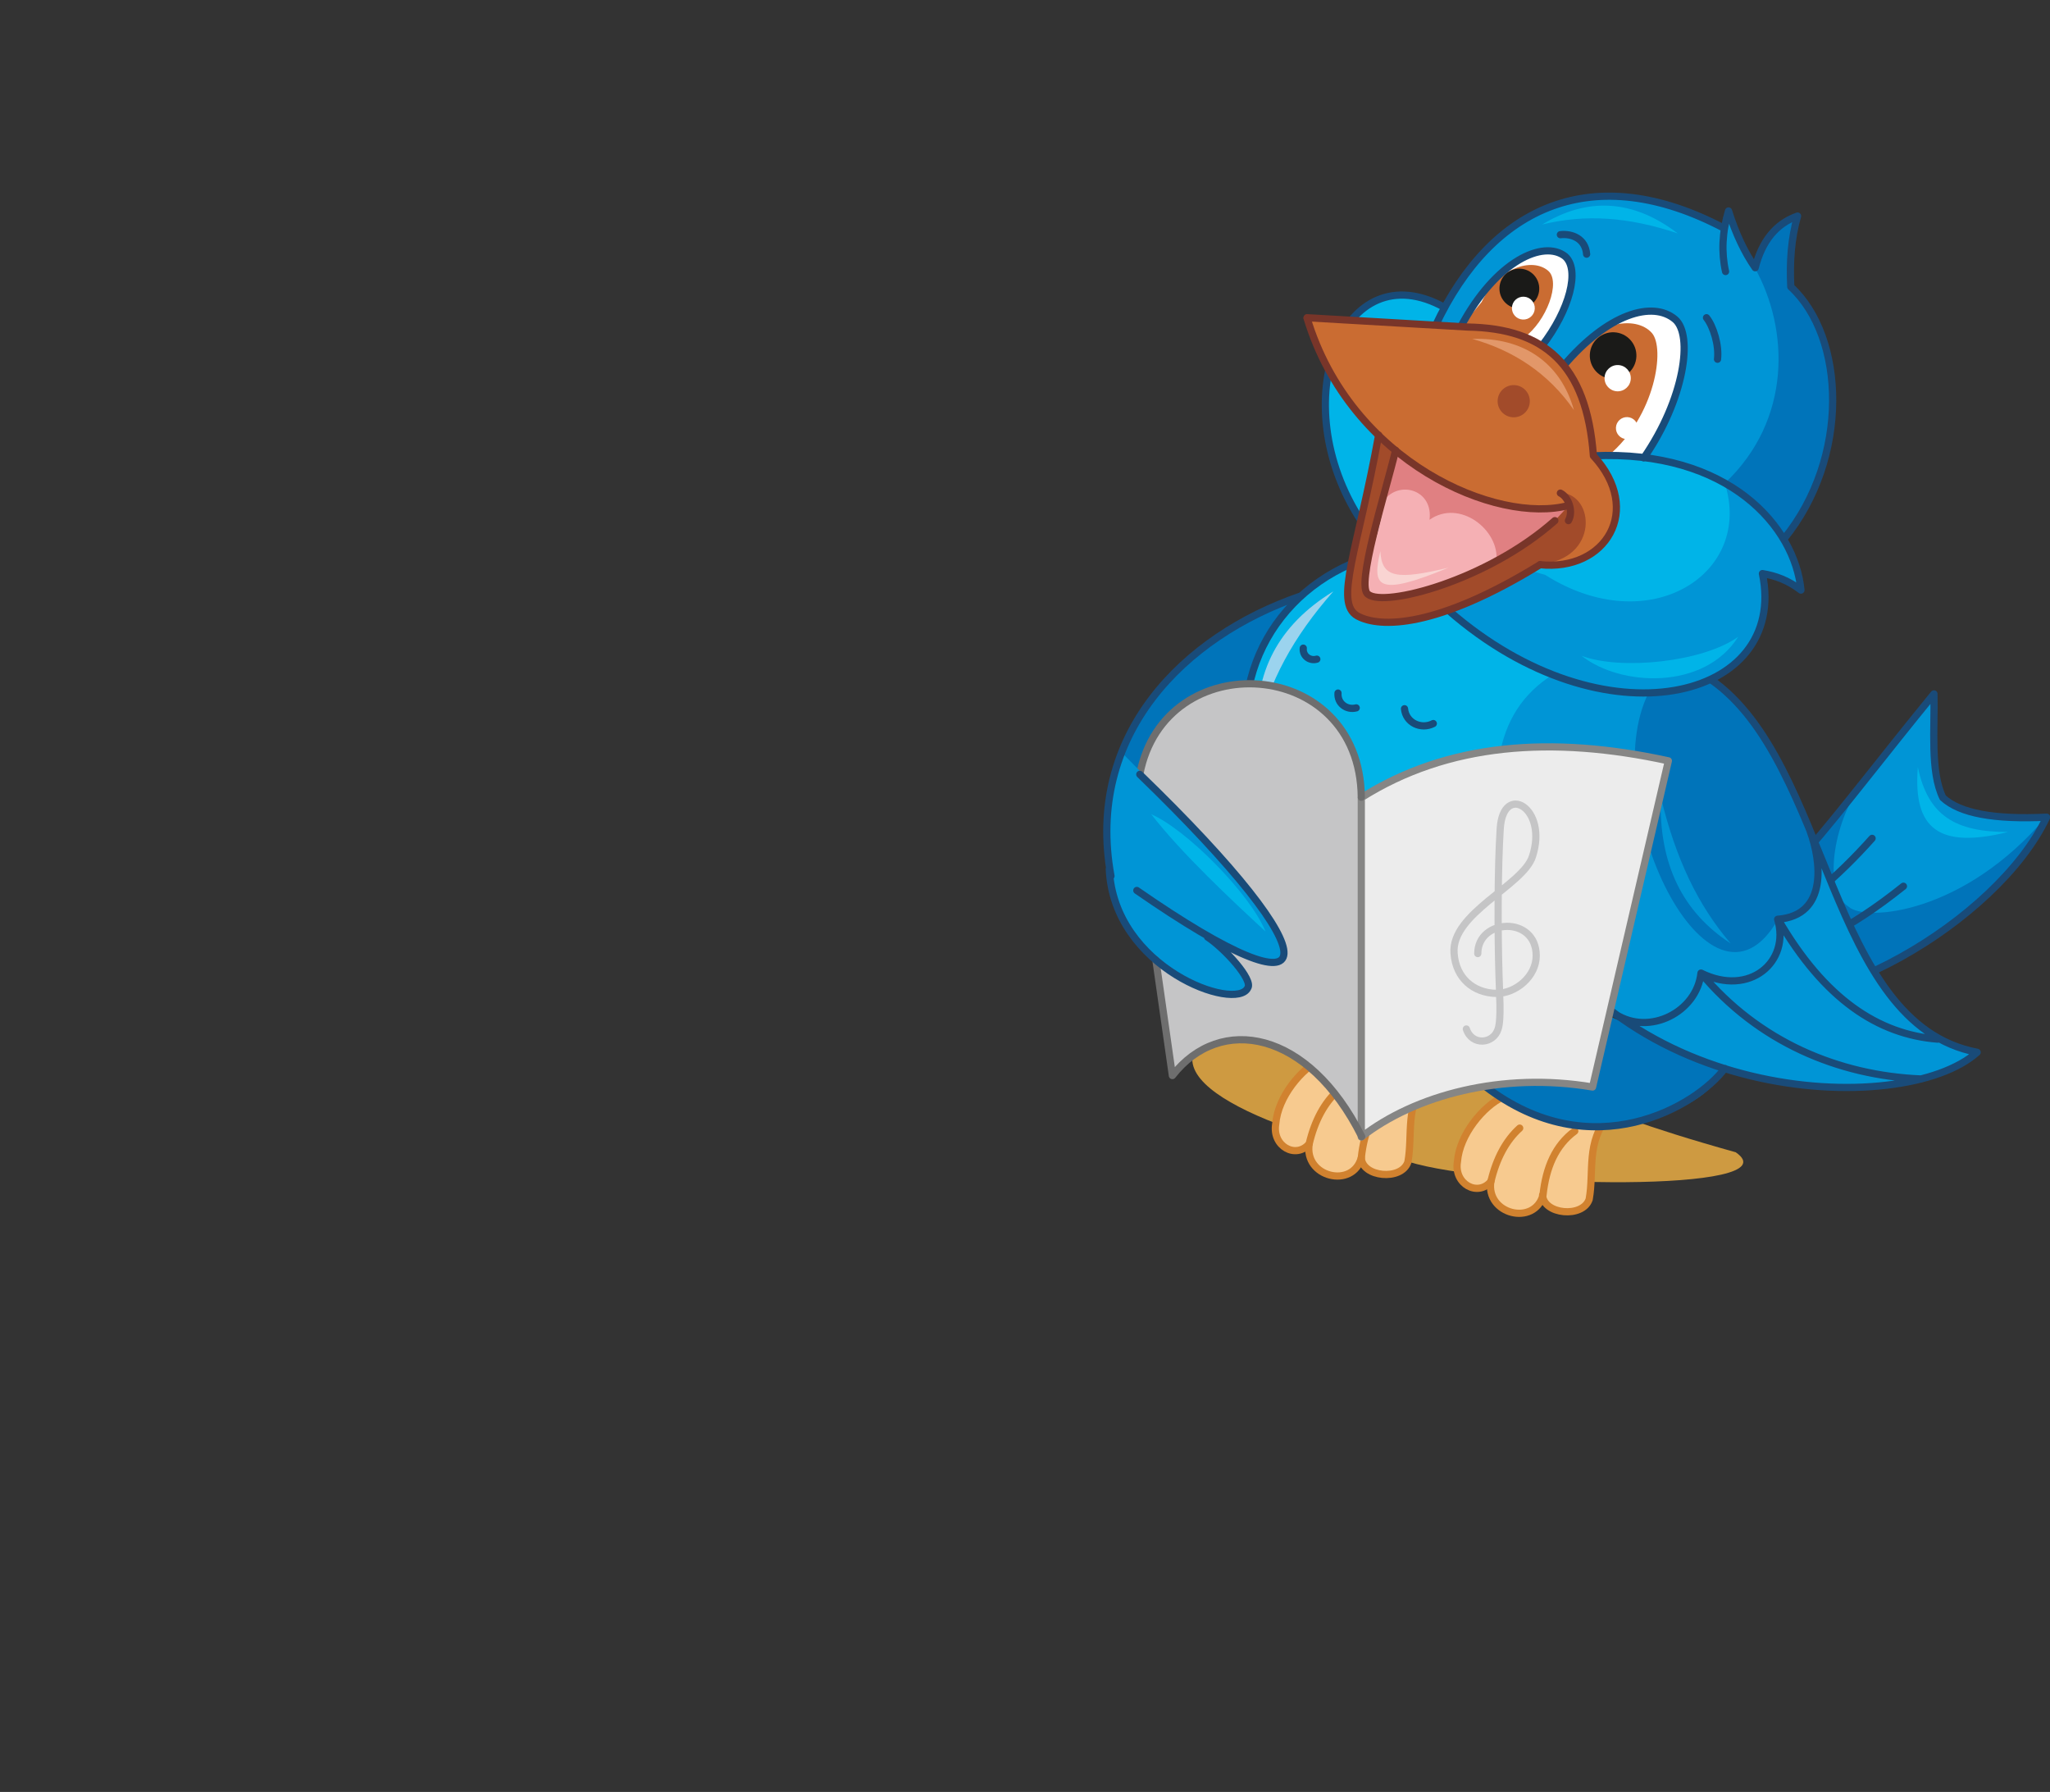 <?xml version="1.0" encoding="utf-8"?>
<!-- Generator: Adobe Illustrator 21.1.0, SVG Export Plug-In . SVG Version: 6.00 Build 0)  -->
<svg version="1.1" id="Layer_1" xmlns="http://www.w3.org/2000/svg" xmlns:xlink="http://www.w3.org/1999/xlink" x="0px" y="0px"
	 viewBox="0 0 484 423" style="enable-background:new 0 0 484 423;" xml:space="preserve">
<rect x="0" y="0" width="484" height="423" fill="#333333" stroke="none"/>
<style type="text/css">
	.st0{fill-rule:evenodd;clip-rule:evenodd;fill:#CE9A41;}
	.st1{fill-rule:evenodd;clip-rule:evenodd;fill:#F7CA8F;}
	.st2{fill:none;stroke:#D1822F;stroke-width:1.701;stroke-linecap:round;stroke-linejoin:round;stroke-miterlimit:22.926;}
	.st3{fill-rule:evenodd;clip-rule:evenodd;fill:#0074BA;}
	.st4{fill-rule:evenodd;clip-rule:evenodd;fill:#00B4E8;}
	.st5{fill:none;stroke:#194B79;stroke-width:1.701;stroke-linecap:round;stroke-linejoin:round;stroke-miterlimit:22.926;}
	.st6{fill-rule:evenodd;clip-rule:evenodd;fill:#A35939;}
	.st7{fill-rule:evenodd;clip-rule:evenodd;fill:#0095D6;}
	.st8{fill:none;stroke:#822E2D;stroke-width:1.701;stroke-linecap:round;stroke-linejoin:round;stroke-miterlimit:22.926;}
	.st9{fill-rule:evenodd;clip-rule:evenodd;fill:#9BD3EE;}
	.st10{fill-rule:evenodd;clip-rule:evenodd;fill:#F5B0B4;}
	.st11{fill-rule:evenodd;clip-rule:evenodd;fill:#E08082;}
	.st12{fill-rule:evenodd;clip-rule:evenodd;fill:#FFFFFF;}
	.st13{fill-rule:evenodd;clip-rule:evenodd;fill:#CA6C32;}
	.st14{fill-rule:evenodd;clip-rule:evenodd;fill:#A24B2A;}
	.st15{fill:none;stroke:#783529;stroke-width:1.701;stroke-linecap:round;stroke-linejoin:round;stroke-miterlimit:22.926;}
	.st16{fill-rule:evenodd;clip-rule:evenodd;fill:#1A1A18;}
	.st17{fill-rule:evenodd;clip-rule:evenodd;fill:#E29769;}
	.st18{fill-rule:evenodd;clip-rule:evenodd;fill:#F9D4D2;}
	.st19{fill-rule:evenodd;clip-rule:evenodd;fill:#D8D9D9;}
	.st20{fill-rule:evenodd;clip-rule:evenodd;fill:#C5C5C6;}
	.st21{fill-rule:evenodd;clip-rule:evenodd;fill:#ECECEC;}
	.st22{fill:none;stroke:#868685;stroke-width:1.701;stroke-linecap:round;stroke-linejoin:round;stroke-miterlimit:22.926;}
	.st23{fill:none;stroke:#C5C5C6;stroke-width:1.701;stroke-linecap:round;stroke-linejoin:round;stroke-miterlimit:22.926;}
	.st24{fill:none;stroke:#6E6E6E;stroke-width:1.701;stroke-linecap:round;stroke-linejoin:round;stroke-miterlimit:22.926;}
</style>
<path class="st0" d="M332.4,274.2c20.1,6.3,91.3,7.4,77.4-2.2c-44.4-12.4-34-14.8-82.8-25.9c-28.6-6.5-0.5-11.4-38.5-4.4
	C266.2,254.4,301.6,267.5,332.4,274.2z"/>
<path class="st1" d="M354.9,258.9l14.8-5.5l10.2,9.9c-5.2,4.5-3.1,13.1-4.6,19.7c-2,4-9.5,5-11-1c-2.4,5.4-12.3,5.9-12.3-3.3
	c-3.1,3.7-8.8,0.6-7.9-4.7C344.6,267.8,350.1,261.1,354.9,258.9z"/>
<path class="st2" d="M358.8,266.3c-3.2,2.9-5.5,7.1-6.8,12.6c-3.1,3.7-8.8,0.6-7.9-4.7c0.5-6.4,6.1-13.1,10.8-15.3"/>
<path class="st2" d="M371.8,267c-4.6,3.4-6.8,8.6-7.5,15.1c-2,7.4-13.6,4.6-12.3-3.3"/>
<path class="st2" d="M364.2,282.1c0.2,4.6,9.5,5.5,11,1c1.2-6.6-0.8-13.5,4.6-19.7"/>
<path class="st1" d="M312.1,250.1l14.8-5.5l10.2,9.9c-5.2,4.5-3.1,13.1-4.6,19.7c-2,4-9.5,5-11-1c-2.4,5.4-12.3,5.9-12.3-3.3
	c-3.1,3.7-8.8,0.6-7.9-4.7C301.9,258.9,307.4,252.2,312.1,250.1z"/>
<path class="st2" d="M315.9,257.4c-3.2,2.9-5.5,7.1-6.8,12.6c-3.1,3.7-8.8,0.6-7.9-4.7c0.5-6.4,6.1-13.1,10.8-15.3"/>
<path class="st2" d="M328.9,258.2c-4.6,3.4-6.8,8.6-7.5,15.1c-2,7.4-13.6,4.6-12.3-3.3"/>
<path class="st2" d="M321.4,273.3c0.2,4.6,9.5,5.5,11,1c1.2-6.6-0.8-13.5,4.6-19.7"/>
<path class="st3" d="M262.2,206.8l27.2-15.8l17.6-50.3C279.4,150.2,256.1,173.6,262.2,206.8z"/>
<path class="st3" d="M350.6,256.4l29.2-16.6l27.4,12.4C399.4,267.9,363.6,270.1,350.6,256.4z"/>
<path class="st4" d="M299.2,190.6l39.7,32l40.5-66.4l-60.7-22.9C297.9,142.3,286.8,166.6,299.2,190.6z"/>
<path class="st5" d="M318.8,133.2c-20.9,9.1-31.9,33.4-19.5,57.4"/>
<path class="st6" d="M402.6,236.9l0.2-21c5,2.1,10.7,3.6,17,4.5C415.1,227.6,409.4,233.1,402.6,236.9z"/>
<path class="st7" d="M406.9,234.2l5.3-4.5l7.6-9.3l-13.7-3.3c11.6-2,27-24.7,50.5-53.4c0.2,8.3-0.9,18.3,2.1,24.5
	c4,3.7,12.1,5.2,24.5,4.6C471.4,217.6,428.1,242.6,406.9,234.2z"/>
<path class="st3" d="M406.9,234.2l5.3-4.5l7.6-9.3l-13.7-3.3c11.6-2,10.6-4.1,34-32.8c-6.8,8.4-10.2,25.5-3.7,29.7
	c4,3.7,27.4,1.7,46.7-21.2C471.4,217.6,428.1,242.6,406.9,234.2z"/>
<path class="st5" d="M416.4,225.1c9-0.1,20-5.5,33-15.9 M415.9,219.8c9.2-5.4,17.9-12.7,26.1-21.9 M406.1,217.2
	c11.6-2,27-24.7,50.5-53.4c0.2,8.3-0.9,18.3,2.1,24.5c4,3.7,12.1,5.2,24.5,4.6c-11.6,24.7-54.9,49.7-76.3,41.3"/>
<path class="st8" d="M402.8,215.9c5,2.1,10.7,3.6,17,4.5c-4.7,7.2-10.4,12.6-17.2,16.5"/>
<path class="st5" d="M338.4,170.8c-2.9,1.5-6.5-0.2-6.8-3.5 M320.2,167.1c-2.3,0.6-4.5-1.1-4.3-3.5 M310.9,155.6
	c-1.7,0.5-3.4-0.8-3.2-2.6 M302.6,176.8c-1.6,0.8-3.5-0.1-3.7-1.9 M311.8,188.1c-2.1,1.1-4.6-0.1-4.9-2.6 M308.1,202.6
	c-1.6,0.8-3.5-0.1-3.7-1.9"/>
<path class="st9" d="M296.9,172.9c2.7-12,8.4-22.5,17.9-33.3C301.6,147.7,296.1,158.9,296.9,172.9z"/>
<path class="st7" d="M357.4,208.6c-7-23-5.2-40.4,9.3-49.4l37.3,1.2c27.4,19.3,27.6,81.3,62.9,88
	C449.2,264.1,378.8,260.8,357.4,208.6z"/>
<path class="st3" d="M419.8,217c-16.2,28.3-43.2-28.1-30.6-53.4l8-0.9l6.7-2.2l7.8,7.2c7.3,9.5,15,27,16.7,31
	C431.8,211.3,428.1,215.4,419.8,217z"/>
<path class="st5" d="M381.4,239.4c8,5.2,19.2-0.5,20.2-9.7c11.5,5.7,21.1-2.7,18.1-12.7c12-0.9,10.2-13.9,7.7-20.7 M401.6,229.7
	c13.4,16.1,32.3,24.2,52,25 M419.8,217c10.9,18.8,23.6,27.2,37.7,28.3 M407.2,252.2c-6.5,8.8-31.3,23.7-56.6,4.2 M403.9,160.4
	c28.3,19.6,27.6,81.3,62.9,88c-17.6,15.8-88,12.4-109.5-39.8"/>
<path class="st7" d="M408.6,222.7c-7.8-9.1-13-20.1-16.5-34.6C391.6,204.2,397.4,215.4,408.6,222.7z"/>
<path class="st4" d="M341.1,72.6L321.4,123C303.6,101,316.1,57.8,341.1,72.6z"/>
<path class="st4" d="M324.2,124.3l51.9-16.7c32.2-1.5,47.7,16.9,49.1,31.7c-3-2.3-6-3.4-9.1-3.9
	C423.4,170.1,362.6,178.8,324.2,124.3z"/>
<path class="st7" d="M324.2,124.3l40.6,11.4c24.6,15.6,49.3-0.3,42.4-21.7c6.2,5.5,16.6,10.5,18,25.3c-3-2.3-6-3.4-9.1-3.9
	C423.4,170.1,362.6,178.8,324.2,124.3z"/>
<path class="st10" d="M329.4,106.3l36,10.1l1.6,6.6c-22.7,16.6-42.8,20.6-47.1,15.6C325.1,131.6,327.1,116.3,329.4,106.3z"/>
<path class="st11" d="M327.1,117.7l2.7-11.3l35.7,10l5,2.9c-2.4,3.7-9.2,8.4-17.2,13.2c0.8-7.4-8.7-14.8-15.8-9.8
	C338.4,115.9,330.9,113.4,327.1,117.7z"/>
<path class="st7" d="M338.9,76.8l37.2,30.6c18.9-0.7,33.5,5.2,43.6,17.6c14.8-18.9,18.7-38,3.1-57.4l1.6-16.7
	c-5.6,2.4-8.9,6.4-10,12.2l-6.4-13.3l-0.9,4.1C376.6,37.6,352.4,48.4,338.9,76.8z"/>
<path class="st3" d="M407.2,114.1l8.8,6.7l5.1,6.4c15.9-18.2,14.1-47.7,1.6-59.5l1.6-16.7c-5.6,2.4-8.9,6.4-10,12.2
	C422.4,77.7,423.1,99.1,407.2,114.1z"/>
<path class="st12" d="M388.1,108.1l-12-0.4c-0.5-7.6-2.5-14.7-7-21.3c10.5-12.4,21.1-15.5,26.4-11C399.9,79,397.8,94.1,388.1,108.1z
	"/>
<path class="st13" d="M379.8,107.5l-3.6-0.1l-1.2-8.2l-5.8-12.9c6.9-10.9,17.1-11.9,20.8-7.7C393.2,82.2,390.8,98.2,379.8,107.5z"/>
<path class="st12" d="M364.1,81.8c-5.8-3.1-12.3-4.3-19.2-4.7c8.4-15.7,19.6-20.5,24.6-16.6C373.2,63.7,370.6,73.3,364.1,81.8z"/>
<path class="st13" d="M359.8,79.7l-14.8-2.6l4.8-5.8c3.9-8.1,11.9-10.6,15.7-7.4C368.6,66.5,365.1,75.9,359.8,79.7z"/>
<path class="st5" d="M407.4,64.1c-1-4.5-0.8-9.3,0.7-14.3c1.7,5.4,3.8,9.8,6.3,13.4c1.6-6.3,4.9-10.4,10-12.2
	c-1.5,5.2-1.9,10.8-1.6,16.7c12.9,11.9,14,40.3-1.6,59.5 M407.1,53.9c-30.7-16.2-54.8-5.5-68.2,23 M321.4,123
	c-18.5-28.2-4.4-63.9,19.7-50.4 M344.9,77.1c8.4-15.7,19.6-20.5,24.6-16.6c3.6,3.1,1.1,12.7-5.5,21.2 M368.4,55.4
	c2.7-0.3,5.9,0.9,6.2,4.6 M369.1,86.4c10.5-12.4,21.1-15.5,26.4-11c4.3,3.7,2.2,18.8-7.4,32.7 M402.9,75c1.6,2,3,6.5,2.6,9.8
	 M376.1,107.6c32.2-1.5,47.7,16.9,49.1,31.7c-3-2.3-6-3.4-9.1-3.9c6.2,29.8-37.2,40.9-74.1,8.7"/>
<path class="st13" d="M376.1,107.6c-1.4-19.4-10.8-30.8-32-30.5L308.6,75c5.1,22.6,33.5,49.3,61.8,44.2l-6.9,14
	C380.9,135.7,387.2,117.7,376.1,107.6z"/>
<path class="st14" d="M320.1,145.1c7.9,6.6,29.3-3.4,43.5-11.9c14-1.2,13-16.6,4.8-16.9l2.1,2.9l-3.4,3.7
	c-24.6,18-39.1,19.5-44.1,17.4c-3-1.8,3.6-18.2,6.5-34l-4-3.4C323.6,120,313.6,141.7,320.1,145.1z"/>
<path class="st15" d="M368.4,116.4c2,1,3.1,4.4,1.9,6.5"/>
<ellipse transform="matrix(4.826534e-02 -0.999 0.999 4.826534e-02 278.556 460.299)" class="st16" cx="380.8" cy="84" rx="5.5" ry="5.5"/>
<ellipse transform="matrix(4.818201e-02 -0.999 0.999 4.818201e-02 273.3 423.176)" class="st16" cx="358.7" cy="68.2" rx="4.7" ry="4.7"/>
<ellipse transform="matrix(4.791721e-02 -0.999 0.999 4.791721e-02 274.418 466.511)" class="st12" cx="381.9" cy="89.3" rx="3.1" ry="3.1"/>
<ellipse transform="matrix(4.850520e-02 -0.999 0.999 4.850520e-02 269.49 428.445)" class="st12" cx="359.6" cy="72.8" rx="2.7" ry="2.7"/>
<ellipse transform="matrix(4.810444e-02 -0.999 0.999 4.810444e-02 264.639 479.913)" class="st12" cx="384.1" cy="101.1" rx="2.6" ry="2.6"/>
<path class="st15" d="M308.6,75.1c10.3,34.1,44.9,48.8,61.8,44.2"/>
<path class="st15" d="M363.6,133.3c15.5,1.6,24.4-12.9,12.6-25.7c-1.6-21.7-11.7-30.1-29.7-30.4L308.6,75"/>
<ellipse transform="matrix(4.829727e-02 -0.999 0.999 4.829727e-02 245.419 447.17)" class="st14" cx="357.4" cy="94.8" rx="3.8" ry="3.8"/>
<path class="st17" d="M347.6,80c9.6,2.7,17.9,8,24,16.8C368.4,85.4,359.4,79.6,347.6,80z"/>
<path class="st18" d="M325.9,130.1c0.3,6.4,4,6.8,16.1,3.9C325.1,141,323.9,138.5,325.9,130.1z"/>
<path class="st4" d="M373.4,154.8c9.2,3.5,28.7,1.5,37-4.5C402.4,163,382.6,162.1,373.4,154.8z"/>
<path class="st15" d="M367.1,122.9c-16,14.2-40.3,20.5-44.1,17.4c-3-1.8,4.1-24,6.5-34"/>
<path class="st19" d="M321.4,268.4v-80.1c1.8-33-47-35.7-52.3-5.4l3.7,43.7l3.9,27.3C288.1,239.4,308.9,243.2,321.4,268.4z"/>
<path class="st20" d="M321.4,268.4v-80.1c1.8-33-47-35.7-52.3-5.4l3.7,43.7l3.9,27.3C288.1,239.4,308.9,243.2,321.4,268.4z"/>
<path class="st15" d="M363.6,133.3c-24.4,15-37.8,15-43.1,12.1c-5.6-3.1,0.1-15.7,5-42.7"/>
<path class="st21" d="M321.4,188.3v80.1c12.7-9.9,33.3-15.4,54.6-11.8l17.9-77C366.4,173.6,341.8,175.4,321.4,188.3z"/>
<path class="st22" d="M321.4,188.3v80.1c12.7-9.9,33.3-15.4,54.6-11.8l17.9-77C366.4,173.6,341.8,175.4,321.4,188.3z"/>
<path class="st23" d="M348.9,225.1c0-8.3,13.8-9,13.8,0.5c0,4.9-4.8,8.9-9.4,8.9c-5.4-0.1-9.6-3.6-10-9.5
	c-0.7-9.4,16.3-16,18.5-22.8c3.8-11.5-6.9-17.6-7.6-6.6c-0.6,9.3-0.6,24.4-0.3,34.3c0.1,4.4,0.6,10.6-0.2,13c-1.1,3.6-6.2,4-7.5,0"
	/>
<path class="st24" d="M269.1,182.8c5.8-30.6,52-28,52.3,5.4"/>
<path class="st7" d="M264.8,177.6c53.1,53.4,41.2,55.9,20.3,43.6c4.1,2.7,10.8,10.1,9.5,12C291.4,240.1,248.4,225.3,264.8,177.6z"/>
<path class="st24" d="M272.9,226.6l3.9,27.3c11.3-14.5,32.1-10.8,44.7,14.4"/>
<path class="st5" d="M285.1,221.2c4.1,2.7,10.8,10.1,9.5,12c-2.7,5.7-31.7-4.6-32.7-28.1 M307.1,140.7
	c-27.7,9.5-50.9,32.9-44.8,66.1 M269.1,182.8c46.3,44.8,44.7,58.9-0.7,27.4"/>
<path class="st4" d="M474.1,196.4c-12.4,0-18.9-3.8-21.3-15.3C451.6,195.8,457.9,200.4,474.1,196.4z M364.1,53
	c10.2-2.5,20.4-1.8,32,2.1C385.4,46.9,374.6,46.6,364.1,53z M271.8,192.2c7.2,9.3,19.2,20.5,27,27.7
	C295.1,210.9,280.1,195.8,271.8,192.2z"/>
</svg>

